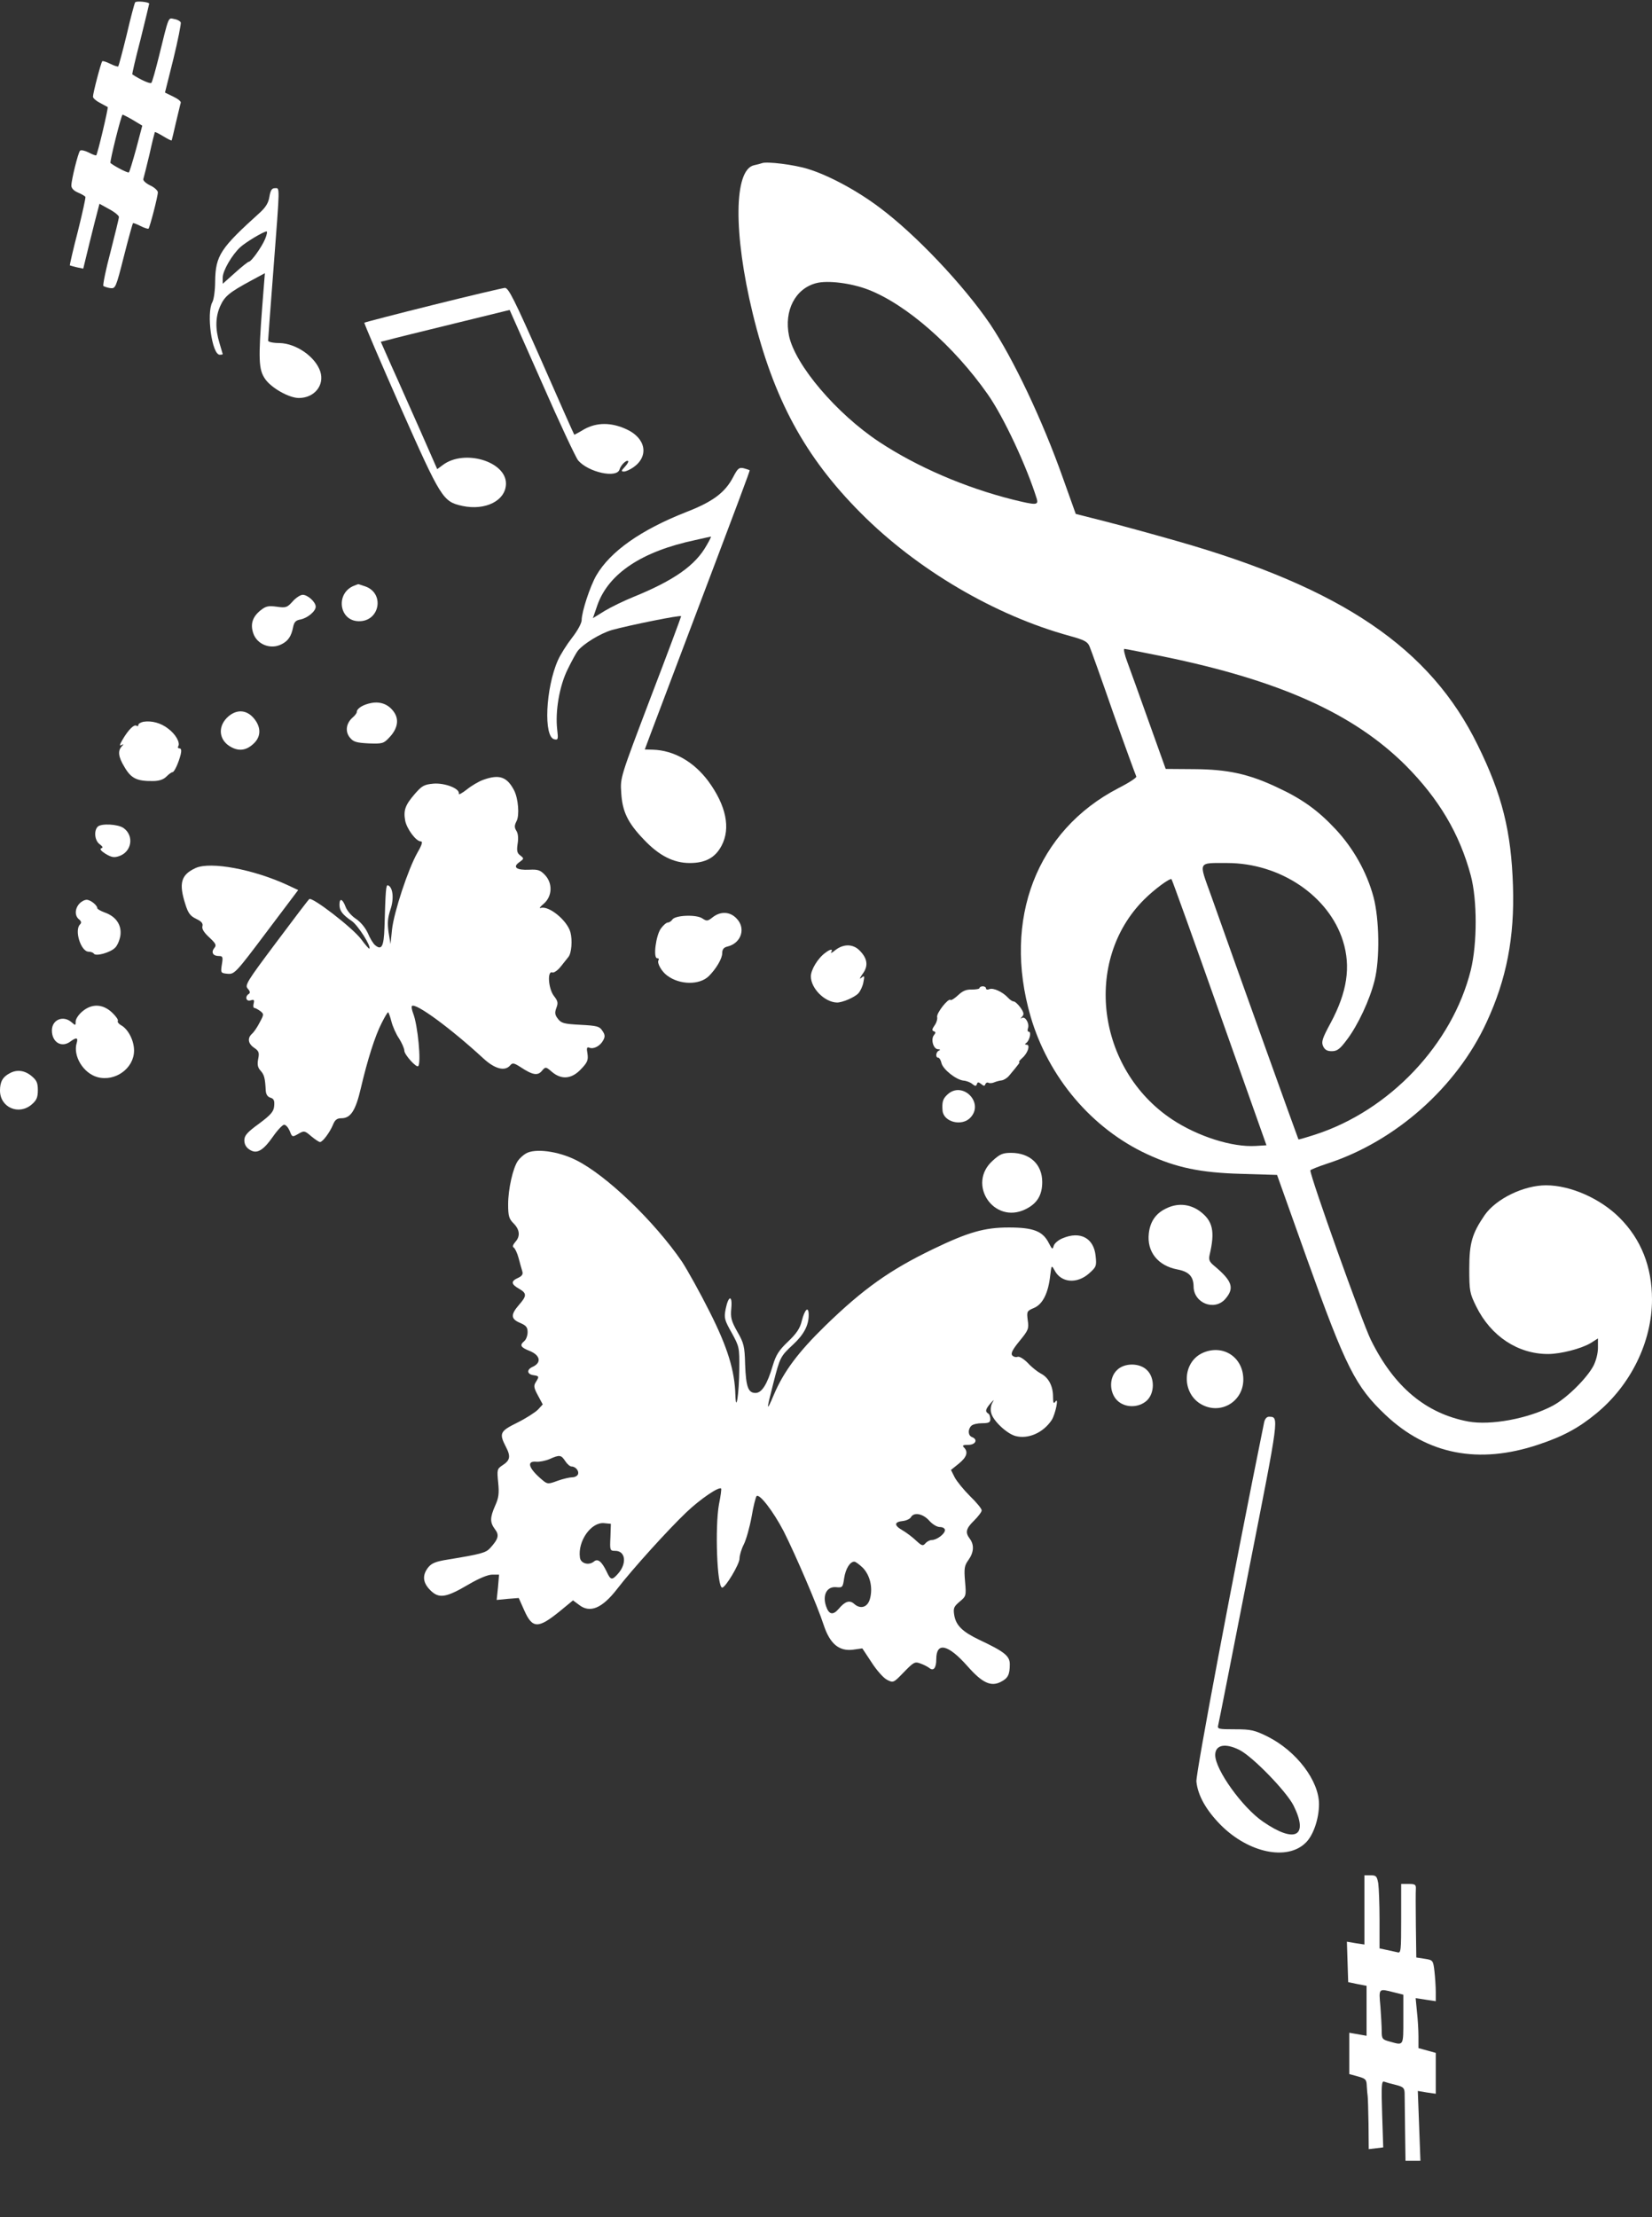 <?xml version="1.0" standalone="no"?>
<!DOCTYPE svg PUBLIC "-//W3C//DTD SVG 20010904//EN"
 "http://www.w3.org/TR/2001/REC-SVG-20010904/DTD/svg10.dtd">
<svg version="1.0" xmlns="http://www.w3.org/2000/svg"
 width="764pt" height="1025pt" viewBox="0 0 764 1025"
 preserveAspectRatio="xMidYMid meet">
<rect x="0" y="0" width="764" height="1025" fill="#333333" stroke="none"/>
<g transform="translate(0,1025) scale(0.1,-0.1)"
fill="#ffffff" stroke="none">
<path d="M625 10239 c-3 -4 -21 -71 -39 -149 -19 -78 -37 -144 -39 -147 -3 -2
-19 3 -37 12 -18 9 -34 14 -37 12 -6 -6 -43 -147 -43 -164 0 -7 15 -20 33 -29
17 -9 33 -18 35 -19 4 -3 -47 -218 -53 -223 -2 -2 -18 4 -35 13 -18 9 -36 13
-40 8 -9 -10 -40 -135 -40 -161 0 -12 11 -24 30 -32 17 -7 32 -16 35 -20 2 -3
-14 -76 -35 -160 -22 -84 -38 -155 -37 -157 2 -1 17 -5 33 -9 l29 -6 29 119
c16 65 33 132 38 150 l8 31 45 -25 c25 -13 45 -30 45 -36 0 -7 -18 -79 -39
-162 -22 -82 -36 -153 -33 -157 4 -3 18 -8 32 -10 24 -3 26 1 63 147 21 83 40
151 42 153 2 2 17 -4 35 -13 18 -9 34 -14 37 -12 6 7 43 148 43 168 0 8 -16
23 -36 32 -20 10 -34 23 -31 30 2 7 15 57 28 112 12 55 24 102 25 104 2 2 19
-7 39 -19 20 -12 37 -21 39 -19 1 2 10 40 20 84 11 44 20 85 22 90 2 6 -13 18
-34 28 l-39 19 39 156 c21 86 36 162 34 168 -2 6 -16 14 -30 16 -29 6 -24 18
-72 -177 -15 -60 -30 -114 -34 -118 -5 -6 -50 14 -88 39 -2 1 15 74 38 162 22
89 40 163 40 165 0 8 -61 14 -65 6z m-10 -544 l43 -26 -28 -106 c-16 -58 -31
-108 -34 -110 -4 -4 -61 25 -85 43 -5 4 50 224 56 224 2 0 24 -11 48 -25z"/>
<path d="M3525 9496 c-5 -2 -23 -7 -38 -10 -93 -21 -96 -314 -6 -685 96 -395
241 -663 499 -922 261 -263 623 -475 967 -569 69 -19 83 -27 92 -49 6 -14 56
-153 110 -309 55 -155 103 -286 106 -292 3 -5 -34 -29 -83 -54 -378 -196 -536
-606 -406 -1055 82 -281 283 -519 541 -638 132 -61 245 -85 433 -90 l166 -5
138 -387 c180 -503 225 -592 364 -723 194 -183 431 -229 706 -137 115 38 188
78 268 144 160 131 258 332 258 527 0 151 -50 278 -150 378 -89 89 -227 150
-340 150 -103 0 -231 -62 -284 -138 -58 -85 -71 -129 -71 -247 0 -104 2 -114
32 -175 68 -138 193 -220 332 -220 59 0 155 25 198 51 l33 21 0 -44 c0 -25 -9
-60 -21 -83 -31 -58 -124 -150 -188 -184 -113 -60 -287 -92 -391 -73 -196 37
-343 160 -450 377 -39 78 -281 756 -280 784 0 3 35 17 77 31 316 102 600 354
738 654 92 198 130 393 122 631 -8 251 -50 421 -163 650 -219 448 -628 726
-1389 943 -115 33 -269 75 -340 93 l-130 33 -59 165 c-95 269 -231 555 -338
714 -122 179 -344 414 -511 538 -105 79 -236 149 -331 178 -64 20 -189 35
-211 27z m490 -585 c176 -68 396 -260 553 -484 74 -105 181 -335 227 -484 8
-29 -4 -29 -110 -3 -223 56 -445 152 -619 267 -198 131 -388 355 -417 490 -24
117 29 219 126 244 53 14 162 0 240 -30z m1364 -1696 c541 -111 882 -265 1122
-504 153 -154 249 -315 301 -509 30 -113 30 -314 0 -437 -85 -342 -374 -648
-718 -760 -43 -14 -78 -24 -79 -23 -2 3 -281 779 -405 1130 -57 158 -62 148
75 148 245 0 471 -152 536 -361 37 -119 19 -236 -57 -378 -39 -72 -44 -88 -35
-108 8 -17 19 -23 40 -23 25 0 38 10 70 53 51 67 106 185 128 274 25 99 22
284 -5 386 -31 115 -93 225 -175 313 -81 87 -156 141 -271 194 -131 62 -229
83 -383 84 l-132 1 -77 215 c-42 118 -87 243 -100 278 -13 34 -19 62 -14 62 5
0 85 -16 179 -35z m261 -1648 l217 -612 -49 -3 c-109 -7 -269 44 -388 123
-348 232 -412 733 -129 1016 47 47 120 101 127 94 3 -3 103 -281 222 -618z"/>
<path d="M1246 9341 c-4 -28 -17 -49 -43 -73 -184 -166 -206 -199 -208 -318 0
-41 -6 -85 -13 -97 -28 -51 -2 -243 34 -243 8 0 14 1 14 3 0 1 -7 24 -15 51
-20 65 -19 122 4 172 20 44 41 62 141 116 l65 35 -12 -151 c-19 -250 -17 -294
13 -338 29 -42 111 -88 156 -88 72 0 120 59 99 123 -23 68 -111 129 -188 131
-29 0 -53 5 -53 11 0 5 11 156 25 335 30 393 30 370 6 370 -14 0 -20 -10 -25
-39z m-20 -196 c-16 -38 -64 -105 -75 -105 -4 0 -33 -23 -64 -51 l-57 -51 0
29 c0 31 43 105 81 140 25 23 108 73 122 73 4 0 1 -16 -7 -35z"/>
<path d="M2002 8840 c-173 -43 -315 -80 -317 -82 -2 -2 73 -177 166 -388 189
-426 197 -439 287 -459 108 -23 202 25 202 104 -1 102 -192 159 -291 86 l-27
-20 -80 182 c-45 100 -103 233 -131 294 l-50 113 37 9 c20 6 155 39 298 74
l261 64 149 -336 c81 -185 157 -347 168 -360 48 -55 178 -83 191 -42 6 21 33
47 40 39 3 -2 -4 -14 -15 -26 -18 -19 -18 -22 -4 -22 9 0 28 9 44 20 72 51 57
134 -32 175 -71 33 -138 33 -197 0 -23 -14 -44 -25 -45 -25 -1 0 -69 153 -151
340 -127 287 -153 339 -170 339 -11 -1 -161 -36 -333 -79z"/>
<path d="M3391 8045 c-38 -73 -95 -115 -219 -163 -208 -82 -349 -181 -414
-292 -29 -50 -68 -169 -68 -207 0 -14 -19 -49 -44 -81 -25 -32 -54 -78 -66
-105 -57 -129 -67 -356 -16 -365 17 -4 18 1 13 44 -10 85 10 202 48 279 19 39
40 77 47 86 28 34 104 80 157 96 79 22 321 71 321 64 0 -3 -63 -173 -141 -376
-140 -369 -141 -370 -136 -440 5 -87 30 -139 105 -217 70 -74 137 -108 212
-108 73 0 118 25 147 80 43 81 21 186 -61 298 -67 90 -159 143 -257 146 l-37
1 28 75 c16 41 85 226 155 410 259 684 304 804 302 806 -1 1 -13 5 -27 9 -22
5 -28 0 -49 -40z m-123 -316 c-52 -93 -150 -162 -339 -239 -42 -17 -102 -46
-132 -64 l-55 -34 21 61 c52 146 206 248 452 300 39 9 71 16 73 16 2 1 -7 -18
-20 -40z"/>
<path d="M1640 7543 c-89 -32 -74 -163 18 -165 98 -3 123 129 31 161 -18 6
-32 11 -33 10 -1 0 -8 -3 -16 -6z"/>
<path d="M1353 7469 c-25 -28 -31 -30 -73 -24 -38 5 -50 3 -74 -16 -38 -30
-49 -64 -35 -106 17 -53 82 -78 132 -51 30 15 44 37 52 76 5 26 12 34 35 38
33 7 70 38 70 59 0 22 -37 55 -60 55 -11 0 -32 -14 -47 -31z"/>
<path d="M1718 7000 c-38 -7 -68 -25 -68 -42 0 -5 -9 -17 -20 -26 -29 -26 -35
-64 -12 -92 16 -20 30 -24 87 -27 64 -2 69 -1 96 28 37 39 45 80 23 114 -24
37 -62 53 -106 45z"/>
<path d="M1049 6931 c-44 -45 -35 -107 22 -136 38 -20 72 -13 105 20 32 32 31
75 -2 114 -35 42 -84 43 -125 2z"/>
<path d="M663 6913 c-13 -3 -23 -9 -23 -14 0 -6 -4 -8 -9 -4 -12 7 -39 -21
-65 -66 -13 -22 -14 -29 -5 -24 11 6 12 5 2 -6 -19 -20 -16 -48 12 -94 31 -54
58 -67 132 -66 29 0 49 7 63 21 11 11 23 20 28 20 8 0 28 43 38 83 4 18 2 27
-6 27 -6 0 -9 4 -6 9 11 17 -12 57 -46 82 -34 27 -77 38 -115 32z"/>
<path d="M2236 6645 c-21 -7 -56 -28 -77 -45 -22 -17 -38 -26 -37 -20 6 24
-64 51 -117 47 -44 -4 -54 -10 -87 -48 -44 -51 -53 -75 -44 -124 8 -38 50 -95
72 -95 10 0 6 -15 -16 -53 -43 -76 -108 -274 -117 -354 l-7 -68 -9 55 c-6 43
-4 66 9 106 17 50 11 103 -12 111 -9 3 -11 -22 -16 -196 -3 -87 -13 -106 -43
-81 -9 7 -24 32 -34 56 -12 26 -34 52 -55 66 -20 13 -41 37 -48 56 -14 37 -28
42 -28 9 0 -28 14 -46 58 -76 28 -20 90 -117 80 -127 -2 -1 -19 18 -38 44 -40
53 -228 198 -240 185 -5 -4 -74 -95 -154 -202 -134 -179 -145 -196 -130 -212
10 -11 12 -19 5 -24 -20 -12 -13 -37 8 -30 16 5 18 2 14 -15 -3 -11 -1 -20 3
-20 5 0 17 -7 27 -14 18 -14 18 -16 -2 -53 -11 -22 -27 -45 -35 -52 -23 -20
-19 -46 9 -65 22 -15 25 -22 19 -52 -5 -26 -2 -40 11 -54 17 -19 21 -34 24
-92 1 -17 8 -29 22 -33 16 -5 19 -14 17 -38 -2 -26 -15 -41 -70 -82 -55 -40
-68 -55 -68 -77 0 -18 8 -33 24 -43 33 -22 62 -6 109 61 21 30 44 54 51 54 8
0 19 -13 26 -29 11 -29 12 -29 40 -13 26 15 29 15 59 -11 18 -15 36 -27 41
-27 12 0 45 44 60 80 9 23 19 30 39 30 43 0 66 36 90 140 30 128 65 240 96
300 14 28 27 50 30 50 2 0 9 -19 15 -42 6 -24 22 -60 36 -80 13 -21 24 -46 24
-56 0 -18 56 -80 64 -71 15 14 -2 190 -23 243 -6 16 -9 31 -6 35 17 16 179
-103 330 -242 53 -49 100 -62 125 -32 10 12 17 11 48 -9 56 -37 79 -40 98 -17
17 20 18 20 47 -5 44 -37 91 -33 134 13 30 31 34 42 30 71 -5 27 -3 33 9 28
20 -8 51 9 64 35 9 16 8 26 -4 43 -13 21 -25 24 -102 28 -76 4 -88 7 -104 28
-14 18 -15 28 -7 50 9 23 7 32 -11 55 -26 33 -32 118 -8 109 7 -3 25 9 40 28
14 18 30 38 35 44 14 17 19 77 9 114 -15 55 -101 125 -138 112 -8 -3 -2 6 15
20 39 34 42 94 5 133 -21 22 -32 26 -72 24 -60 -3 -79 12 -46 35 22 16 22 17
4 31 -15 11 -17 22 -12 55 4 25 2 47 -6 59 -10 16 -9 25 1 45 14 26 8 103 -11
141 -33 64 -69 76 -142 50z"/>
<path d="M452 6428 c-19 -19 -14 -65 9 -81 14 -11 17 -16 7 -19 -8 -3 0 -13
21 -26 27 -16 39 -18 62 -10 59 20 70 95 20 130 -26 18 -103 22 -119 6z"/>
<path d="M905 6237 c-68 -31 -79 -70 -48 -167 13 -42 23 -55 50 -68 25 -12 33
-21 29 -35 -3 -12 8 -29 32 -51 31 -29 34 -36 23 -49 -16 -20 -6 -37 21 -37
18 0 20 -4 14 -39 -6 -39 -5 -40 26 -43 32 -3 38 3 180 192 l147 195 -47 22
c-159 74 -358 111 -427 80z"/>
<path d="M367 6072 c-21 -23 -22 -56 -2 -72 11 -9 13 -16 5 -24 -27 -27 4
-126 40 -126 10 0 21 -4 24 -9 9 -14 76 5 98 27 11 10 22 37 25 58 6 48 -21
87 -72 105 -19 7 -35 16 -35 20 0 14 -32 39 -49 39 -10 0 -25 -8 -34 -18z"/>
<path d="M3297 6010 c-24 -19 -28 -20 -49 -6 -28 19 -127 15 -139 -6 -5 -7
-14 -13 -20 -13 -7 0 -21 -12 -32 -27 -24 -32 -37 -138 -18 -138 7 0 10 -4 6
-10 -7 -12 14 -51 40 -70 58 -44 150 -45 193 -3 34 34 62 81 62 106 0 18 7 27
25 31 64 16 86 86 40 131 -30 31 -73 32 -108 5z"/>
<path d="M3864 5858 c-15 -13 -25 -17 -20 -10 10 16 -4 15 -27 -3 -35 -25 -67
-79 -67 -109 0 -55 63 -119 120 -121 24 -1 83 24 100 43 9 10 20 33 23 51 6
30 5 32 -10 20 -10 -8 -7 -1 6 18 28 37 23 72 -14 109 -30 30 -73 31 -111 2z"/>
<path d="M4530 5682 c0 -4 -16 -7 -35 -7 -26 1 -43 -6 -64 -26 -16 -15 -32
-25 -35 -22 -10 10 -66 -61 -62 -79 2 -9 -3 -27 -12 -39 -12 -17 -13 -24 -3
-27 9 -3 9 -7 0 -18 -15 -19 -3 -64 19 -65 10 0 12 -3 5 -6 -15 -5 -18 -33 -4
-33 5 0 12 -11 15 -25 7 -29 67 -77 102 -81 14 -1 32 -8 41 -16 13 -10 17 -11
21 0 3 10 7 10 20 0 12 -10 16 -10 19 0 3 6 9 9 14 6 6 -3 18 -2 27 2 9 4 25
8 34 9 10 1 26 11 35 22 46 55 52 63 46 63 -3 0 3 8 14 18 26 22 39 62 21 62
-9 0 -9 3 -2 8 15 10 25 52 12 52 -6 0 -7 7 -4 16 8 21 -12 56 -27 48 -9 -5
-9 -4 0 6 10 10 8 19 -8 42 -11 15 -25 28 -31 28 -6 0 -18 8 -27 18 -24 26
-67 46 -85 39 -9 -4 -16 -2 -16 3 0 6 -7 10 -15 10 -8 0 -15 -4 -15 -8z"/>
<path d="M381 5574 c-17 -14 -31 -35 -31 -46 0 -20 -1 -20 -18 -5 -39 35 -92
13 -92 -37 0 -55 45 -82 86 -51 27 20 36 18 29 -6 -19 -60 30 -141 96 -159 82
-22 169 41 169 123 0 46 -27 99 -60 117 -11 6 -18 15 -15 20 3 5 -9 22 -27 39
-43 40 -93 42 -137 5z"/>
<path d="M45 5288 c-33 -17 -45 -40 -45 -80 0 -78 87 -116 147 -64 22 19 28
32 28 66 0 35 -6 46 -30 66 -32 26 -68 30 -100 12z"/>
<path d="M4382 5190 c-22 -20 -26 -35 -23 -75 5 -53 90 -74 129 -32 65 69 -37
171 -106 107z"/>
<path d="M2432 4917 c-12 -7 -29 -22 -37 -34 -23 -33 -45 -131 -45 -201 0 -54
4 -67 25 -88 29 -29 32 -60 8 -86 -11 -13 -14 -22 -7 -26 6 -4 16 -25 22 -47
6 -22 13 -49 17 -61 5 -15 0 -23 -19 -32 -34 -15 -33 -29 4 -50 37 -21 37 -33
0 -75 -39 -45 -38 -65 5 -83 28 -12 35 -20 35 -43 0 -16 -7 -34 -15 -41 -23
-19 -18 -29 25 -46 49 -20 55 -54 14 -73 -30 -13 -27 -35 4 -39 26 -4 26 -6
10 -32 -11 -17 -9 -27 10 -62 l22 -41 -22 -24 c-13 -13 -55 -40 -95 -60 -81
-40 -86 -49 -53 -113 23 -44 19 -62 -17 -85 -24 -16 -25 -20 -19 -80 5 -50 2
-71 -14 -106 -24 -55 -25 -77 -1 -109 21 -27 16 -45 -22 -87 -20 -22 -42 -28
-194 -53 -58 -9 -77 -17 -93 -37 -28 -36 -25 -70 10 -105 40 -40 72 -35 176
26 49 29 91 46 110 46 l32 0 -5 -59 -6 -58 51 5 51 4 25 -56 c38 -86 64 -87
164 -6 l62 51 27 -20 c51 -41 108 -17 178 74 71 92 235 273 319 353 65 62 151
120 161 110 2 -2 -2 -35 -10 -73 -19 -106 -9 -385 15 -385 15 0 80 108 80 134
0 15 9 45 20 66 11 22 27 79 36 128 8 48 19 91 23 95 13 13 77 -70 125 -162
55 -109 157 -346 185 -433 29 -88 71 -123 136 -115 l43 6 43 -65 c23 -36 55
-72 71 -80 29 -15 30 -15 78 35 46 47 51 50 77 40 15 -5 33 -15 40 -20 20 -17
33 -1 33 40 0 82 55 69 145 -33 68 -77 108 -95 153 -72 34 17 42 34 42 82 0
38 -25 58 -142 113 -77 37 -107 66 -115 114 -5 32 -2 39 25 62 30 25 31 27 25
94 -5 60 -3 73 16 99 25 35 27 70 6 98 -22 29 -18 47 20 84 19 19 35 40 35 47
0 8 -24 37 -54 66 -29 29 -61 68 -71 87 l-17 34 36 29 c37 30 45 54 24 75 -9
9 -5 12 20 12 34 0 46 25 17 36 -18 7 -20 35 -3 52 7 7 29 12 50 12 31 0 38 4
38 19 0 11 -4 23 -10 26 -15 9 -12 20 10 46 18 20 19 20 9 3 -7 -12 -9 -33 -5
-47 9 -36 72 -95 112 -106 59 -16 129 15 168 74 17 27 34 109 17 85 -8 -12
-11 -7 -11 23 0 49 -21 89 -57 107 -15 8 -43 30 -60 49 -19 19 -39 31 -47 28
-8 -3 -19 0 -25 7 -7 9 2 27 34 66 41 50 44 57 38 96 -5 41 -4 43 29 57 40 17
66 68 75 150 6 49 6 49 20 24 30 -58 103 -64 159 -15 34 30 36 35 31 81 -8 83
-71 117 -153 82 -20 -8 -38 -24 -41 -35 -5 -18 -7 -17 -22 12 -28 56 -71 73
-186 73 -113 0 -188 -22 -350 -100 -199 -96 -322 -183 -498 -354 -125 -122
-192 -211 -238 -319 -35 -83 -36 -77 -3 51 31 122 33 126 91 180 50 46 73 89
73 137 0 44 -18 28 -32 -27 -8 -34 -24 -58 -63 -95 -42 -40 -56 -61 -71 -111
-26 -88 -51 -127 -80 -127 -34 0 -44 28 -48 132 -2 84 -6 99 -36 151 -28 50
-32 65 -28 108 6 63 -13 61 -26 -3 -8 -41 -6 -50 28 -110 35 -64 36 -67 35
-169 -1 -112 -15 -206 -18 -119 -3 113 -36 221 -119 385 -44 88 -102 192 -128
232 -128 187 -351 401 -491 470 -82 41 -189 55 -231 30z m182 -1422 c9 -14 22
-25 29 -25 19 0 36 -21 30 -36 -3 -8 -15 -14 -27 -14 -11 0 -42 -7 -67 -16
-43 -16 -47 -16 -69 2 -65 54 -78 91 -29 86 14 -1 41 4 60 12 47 21 54 20 73
-9z m1683 -275 c15 -17 36 -30 50 -30 13 0 23 -6 23 -14 0 -18 -38 -46 -61
-46 -9 0 -22 -7 -29 -15 -12 -14 -17 -12 -44 13 -17 16 -46 38 -64 48 -38 22
-37 38 4 42 16 2 33 10 37 18 14 24 55 16 84 -16z m-1474 -77 c-3 -61 -2 -63
22 -63 49 0 55 -60 12 -107 -27 -30 -33 -29 -52 12 -23 47 -41 61 -59 45 -24
-19 -61 -8 -64 19 -11 76 52 165 112 159 l31 -3 -2 -62z m1167 -141 c33 -34
47 -90 34 -141 -10 -42 -44 -53 -74 -26 -21 19 -43 11 -72 -24 -26 -30 -45
-26 -58 14 -17 51 4 91 47 87 29 -3 31 -1 37 42 7 44 27 76 47 76 6 0 23 -13
39 -28z"/>
<path d="M4591 4884 c-121 -108 5 -296 151 -225 54 26 78 65 78 126 0 82 -57
135 -144 135 -39 0 -52 -6 -85 -36z"/>
<path d="M5391 4662 c-47 -23 -72 -61 -78 -114 -10 -85 42 -150 132 -167 53
-10 74 -32 75 -78 0 -78 97 -116 147 -58 43 50 32 83 -52 153 -22 18 -26 28
-21 50 26 110 15 158 -46 203 -48 34 -104 38 -157 11z"/>
<path d="M5564 3996 c-99 -43 -101 -191 -4 -241 89 -46 190 17 190 117 0 103
-93 164 -186 124z"/>
<path d="M5165 3915 c-36 -35 -35 -102 1 -139 36 -36 100 -36 138 -1 36 34 37
105 1 140 -34 35 -106 35 -140 0z"/>
<path d="M5846 3673 c-140 -689 -317 -1626 -313 -1660 7 -65 45 -132 113 -201
129 -129 308 -166 393 -81 35 34 61 111 61 178 0 108 -104 245 -237 312 -61
30 -77 34 -151 34 -78 0 -83 1 -78 20 3 11 66 332 141 714 143 725 141 710 93
711 -10 0 -19 -11 -22 -27z m-113 -1514 c62 -32 218 -193 250 -258 70 -142 6
-175 -142 -73 -95 65 -221 240 -221 308 0 47 46 57 113 23z"/>
<path d="M6310 1420 l0 -160 -40 6 -41 7 3 -94 3 -93 43 -9 42 -8 0 -115 0
-116 -40 7 -40 7 0 -96 0 -95 40 -11 c36 -10 40 -14 41 -45 1 -19 3 -39 4 -45
1 -5 3 -63 4 -128 l1 -118 34 4 33 4 -5 154 c-4 129 -3 154 9 150 8 -3 32 -10
54 -15 35 -9 40 -14 41 -38 0 -16 1 -92 2 -170 l2 -143 35 0 34 0 -6 162 -6
161 41 -7 42 -6 0 94 0 95 -40 11 -40 11 0 53 c0 29 -3 81 -7 115 l-6 63 46
-7 47 -7 0 43 c0 24 -3 67 -6 95 -6 51 -7 52 -45 58 l-39 6 -2 148 c-1 81 -1
157 0 170 1 19 -4 22 -34 22 l-34 0 0 -161 c0 -148 -1 -160 -17 -155 -10 2
-33 7 -50 11 l-33 7 0 131 c0 73 -3 149 -6 170 -6 33 -10 37 -35 37 l-29 0 0
-160z m136 -381 l44 -11 0 -114 c0 -125 2 -121 -62 -103 -35 9 -38 13 -38 48
0 21 -3 72 -6 114 -8 86 -9 84 62 66z"/>
</g>
</svg>
